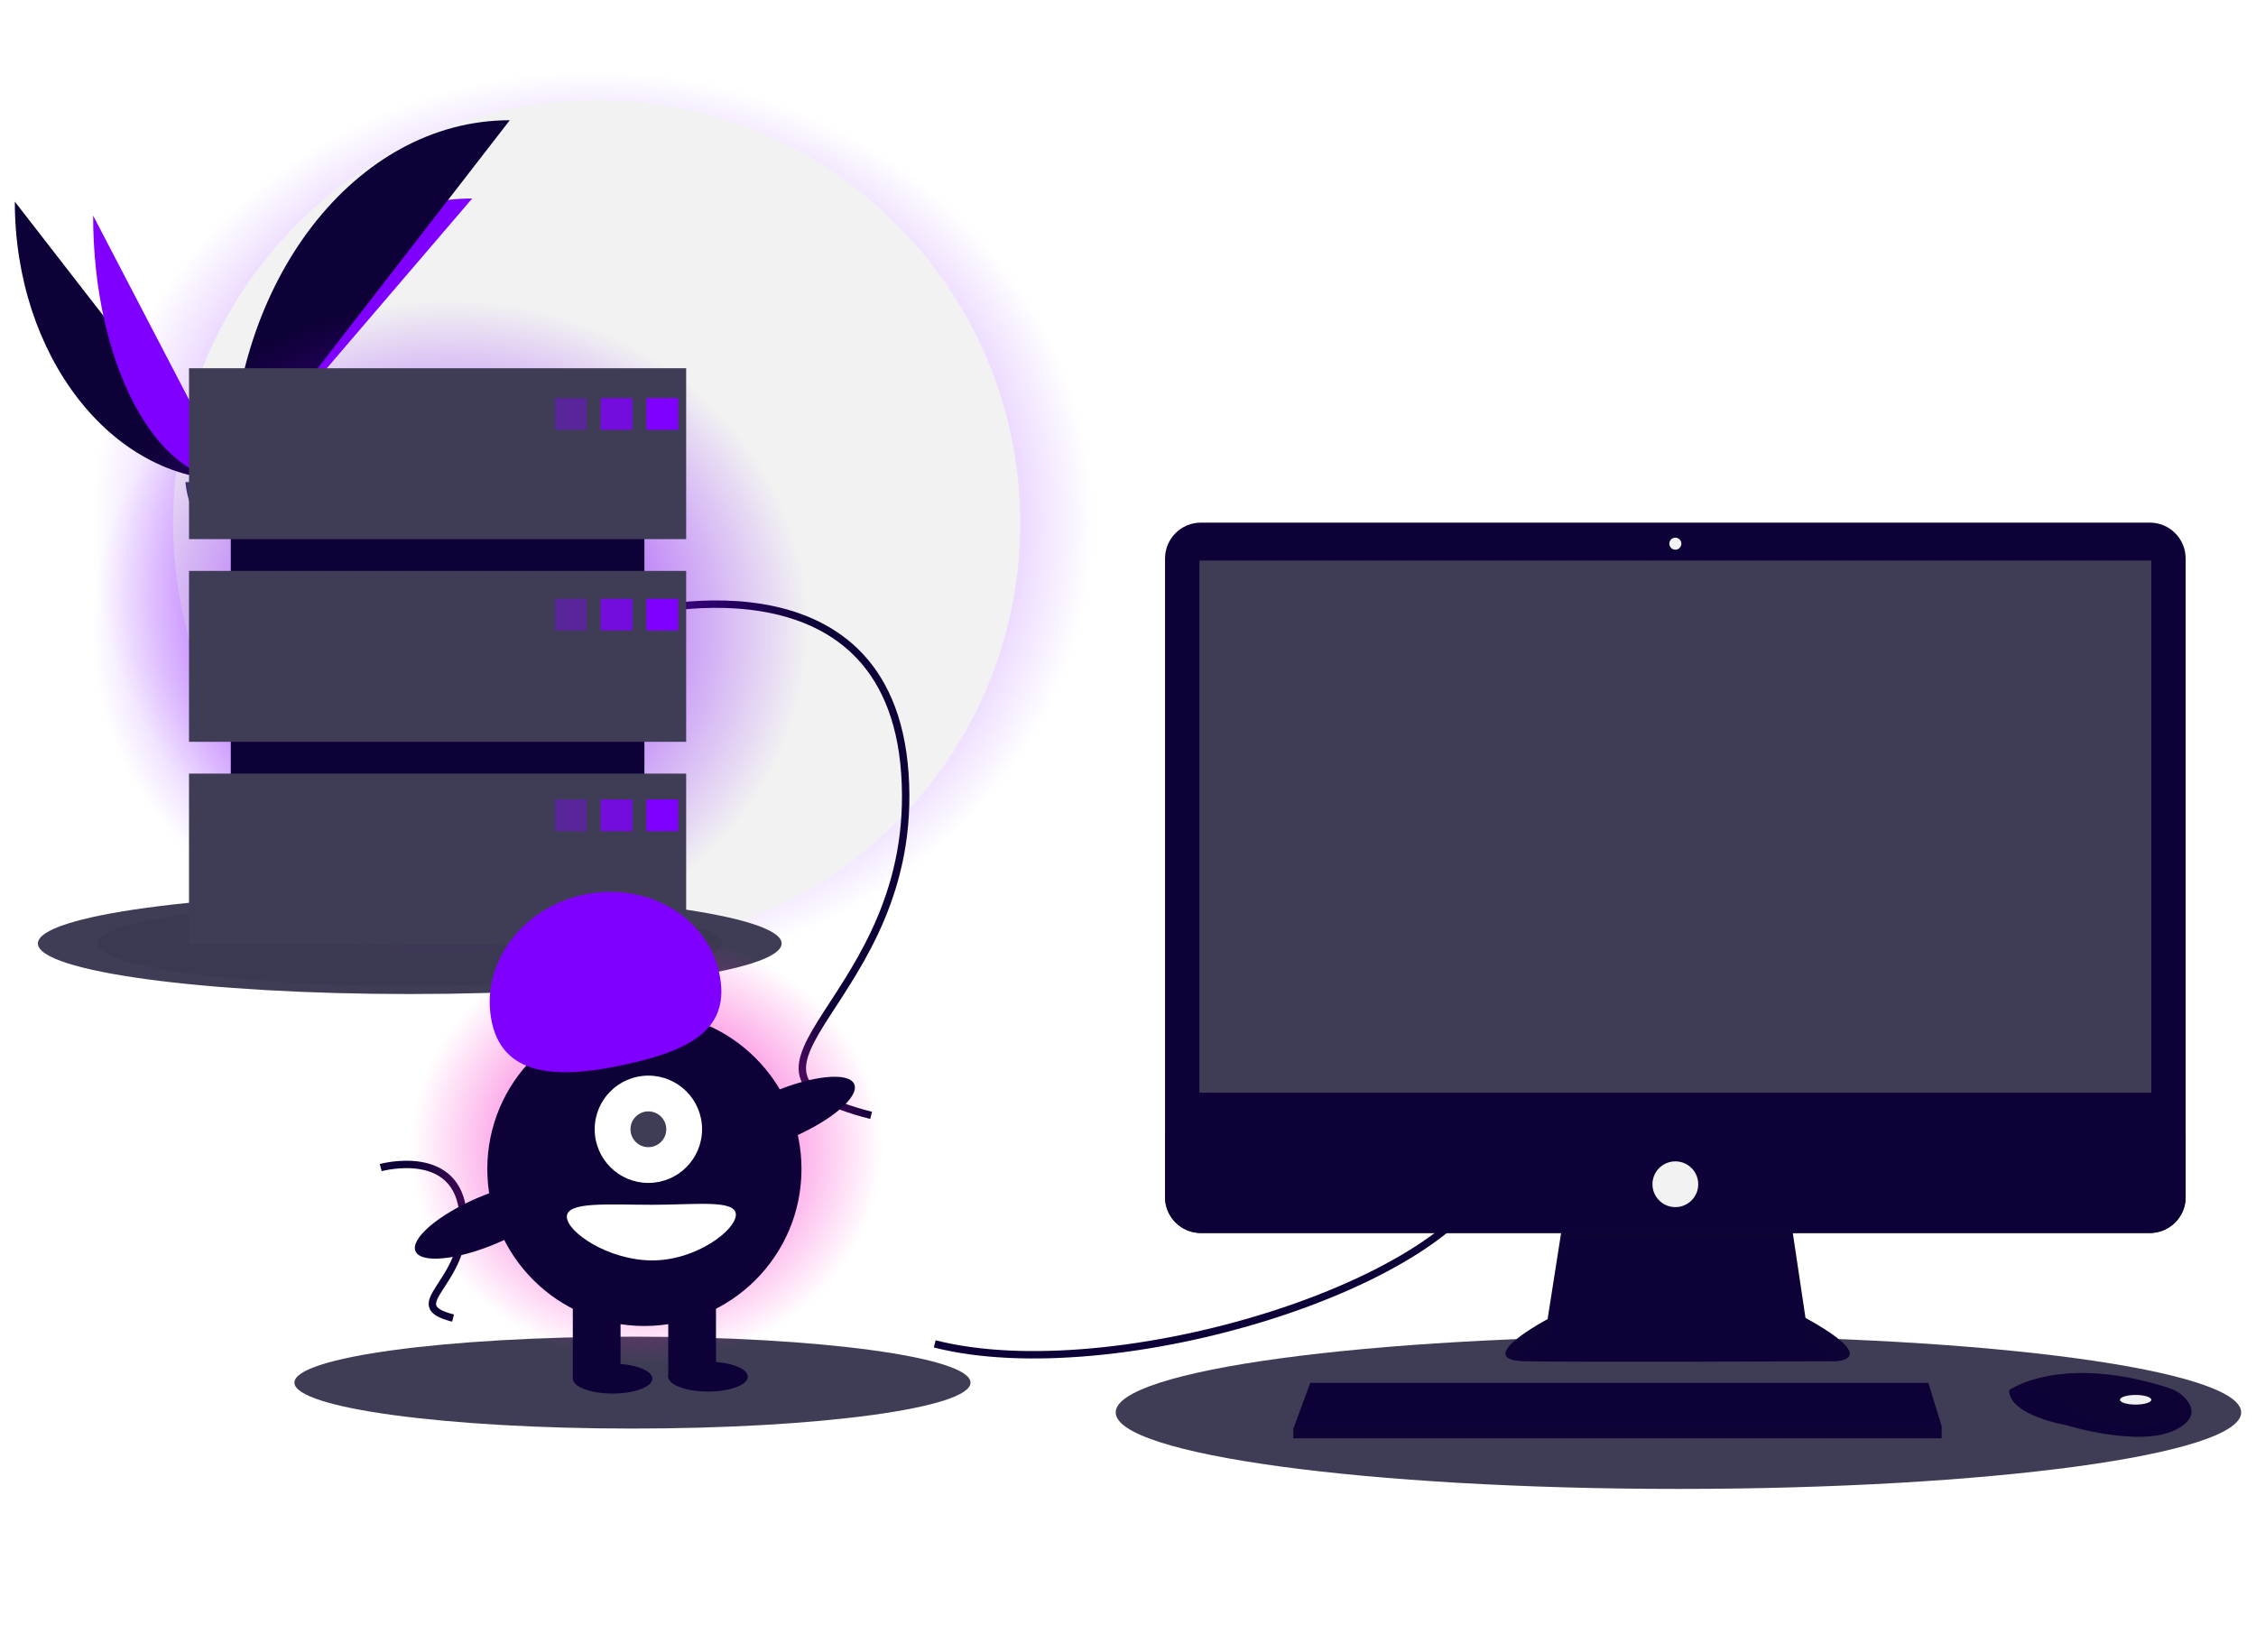 <svg width="609" height="446" viewBox="0 0 609 446" fill="none" xmlns="http://www.w3.org/2000/svg">
<g clip-path="url(#clip0_886_7735)" filter="url(#filter0_d_886_7735)">
<rect x="25" y="15" width="270" height="244" fill="url(#paint0_radial_886_7735)"/>
<path d="M161.071 251.541C224.217 251.541 275.408 200.38 275.408 137.27C275.408 74.161 224.217 23 161.071 23C97.924 23 46.733 74.161 46.733 137.27C46.733 200.38 97.924 251.541 161.071 251.541Z" fill="#F2F2F2"/>
<path d="M4 50.437C4 92.013 30.098 125.656 62.35 125.656Z" fill="#0E0137"/>
<path d="M62.35 125.656C62.35 83.613 91.473 49.592 127.465 49.592Z" fill="#8000FF"/>
<path d="M25.142 54.206C25.142 93.699 41.784 125.656 62.35 125.656Z" fill="#8000FF"/>
<path d="M62.35 125.656C62.35 71.934 96.012 28.463 137.613 28.463Z" fill="#0E0137"/>
<path d="M50.074 126.186C50.074 126.186 58.349 125.931 60.843 124.157C63.337 122.382 73.572 120.262 74.191 123.109C74.809 125.955 86.626 137.266 77.284 137.341C67.942 137.416 55.577 135.887 53.087 134.371C50.598 132.856 50.074 126.186 50.074 126.186Z" fill="#2F3F56"/>
<path opacity="0.2" d="M77.451 136.35C68.108 136.425 55.743 134.896 53.254 133.38C51.359 132.227 50.603 128.086 50.35 126.175C50.175 126.183 50.074 126.186 50.074 126.186C50.074 126.186 50.598 132.856 53.087 134.371C55.577 135.887 67.942 137.416 77.284 137.341C79.981 137.319 80.912 136.36 80.861 134.94C80.487 135.798 79.458 136.334 77.451 136.35Z" fill="#161D27"/>
<path d="M110.612 264.384C166.051 264.384 210.993 258.274 210.993 250.736C210.993 243.198 166.051 237.088 110.612 237.088C55.173 237.088 10.231 243.198 10.231 250.736C10.231 258.274 55.173 264.384 110.612 264.384Z" fill="#3F3D56"/>
<path opacity="0.1" d="M110.613 262.194C157.157 262.194 194.889 257.064 194.889 250.736C194.889 244.407 157.157 239.277 110.613 239.277C64.068 239.277 26.336 244.407 26.336 250.736C26.336 257.064 64.068 262.194 110.613 262.194Z" fill="#161D27"/>
<path d="M453.088 398C536.987 398 605 388.753 605 377.345C605 365.938 536.987 356.691 453.088 356.691C369.188 356.691 301.175 365.938 301.175 377.345C301.175 388.753 369.188 398 453.088 398Z" fill="#3F3D56"/>
<path d="M170.734 381.706C221.132 381.706 261.989 376.151 261.989 369.298C261.989 362.446 221.132 356.891 170.734 356.891C120.335 356.891 79.478 362.446 79.478 369.298C79.478 376.151 120.335 381.706 170.734 381.706Z" fill="#3F3D56"/>
<path d="M252.326 358.837C300.638 371.176 393.503 342.743 403.702 310.554" stroke="#0E0137" stroke-width="2" stroke-miterlimit="10"/>
<path d="M170.196 161.948C170.196 161.948 239.98 142.635 244.274 204.867C248.568 267.099 186.837 284.803 235.148 297.142" stroke="#0E0137" stroke-width="2" stroke-miterlimit="10"/>
<path d="M102.776 311.242C102.776 311.242 123.75 305.437 125.041 324.141C126.332 342.846 107.778 348.167 122.298 351.875" stroke="#0E0137" stroke-width="2" stroke-miterlimit="10"/>
<path d="M422.005 325.167L417.776 352.15C417.776 352.15 396.958 363.203 411.596 363.528C426.233 363.853 495.193 363.528 495.193 363.528C495.193 363.528 508.529 363.528 487.386 351.825L483.157 323.542L422.005 325.167Z" fill="#0E0137"/>
<path opacity="0.1" d="M408.651 363.235C411.975 360.279 417.776 357.199 417.776 357.199L422.004 330.216L483.157 330.274L487.385 356.874C492.316 359.603 495.37 361.695 497.157 363.3C499.873 362.68 502.84 360.379 487.385 351.825L483.157 323.542L422.004 325.167L417.776 352.15C417.776 352.15 400.283 361.439 408.651 363.235Z" fill="#161D27"/>
<path d="M580.325 137.104H324.187C318.837 137.104 314.5 141.438 314.5 146.785V319.225C314.5 324.572 318.837 328.906 324.187 328.906H580.325C585.675 328.906 590.011 324.572 590.011 319.225V146.785C590.011 141.438 585.675 137.104 580.325 137.104Z" fill="#0E0137"/>
<path d="M580.741 147.344H323.771V291.033H580.741V147.344Z" fill="#3F3D56"/>
<path d="M452.255 144.418C453.154 144.418 453.882 143.69 453.882 142.792C453.882 141.895 453.154 141.167 452.255 141.167C451.357 141.167 450.629 141.895 450.629 142.792C450.629 143.69 451.357 144.418 452.255 144.418Z" fill="#F2F2F2"/>
<path d="M590.011 302.411V319.225C590.012 320.496 589.761 321.755 589.274 322.93C588.788 324.104 588.074 325.172 587.175 326.071C586.275 326.97 585.207 327.683 584.032 328.169C582.856 328.656 581.597 328.906 580.325 328.906H324.187C322.915 328.906 321.655 328.656 320.48 328.169C319.304 327.683 318.236 326.97 317.337 326.071C316.437 325.172 315.724 324.104 315.237 322.93C314.75 321.755 314.5 320.496 314.5 319.225V302.411H590.011Z" fill="#0E0137"/>
<path d="M524.142 381.083V384.334H349.142V381.733L349.383 381.083L353.696 369.379H520.564L524.142 381.083Z" fill="#0E0137"/>
<path d="M591.488 377.9C591.169 379.262 589.965 380.699 587.246 382.058C577.488 386.934 557.646 380.758 557.646 380.758C557.646 380.758 542.357 378.157 542.357 371.33C542.787 371.036 543.234 370.77 543.698 370.534C547.8 368.364 561.403 363.012 585.523 370.76C587.3 371.318 588.887 372.357 590.108 373.763C591.086 374.907 591.852 376.357 591.488 377.9Z" fill="#0E0137"/>
<path opacity="0.1" d="M591.488 377.9C579.544 382.474 568.898 382.815 557.971 375.231C552.461 371.408 547.455 370.462 543.698 370.533C547.801 368.364 561.404 363.011 585.524 370.76C587.301 371.317 588.888 372.357 590.109 373.763C591.086 374.906 591.853 376.357 591.488 377.9Z" fill="#161D27"/>
<rect x="25" y="77" width="193" height="177" fill="url(#paint1_radial_886_7735)"/>
<rect x="111" y="248" width="127" height="116" fill="url(#paint2_radial_886_7735)"/>
<path d="M576.512 375.231C578.847 375.231 580.74 374.649 580.74 373.931C580.74 373.213 578.847 372.63 576.512 372.63C574.176 372.63 572.283 373.213 572.283 373.931C572.283 374.649 574.176 375.231 576.512 375.231Z" fill="#F2F2F2"/>
<path d="M452.256 321.916C455.669 321.916 458.436 319.151 458.436 315.74C458.436 312.328 455.669 309.563 452.256 309.563C448.842 309.563 446.075 312.328 446.075 315.74C446.075 319.151 448.842 321.916 452.256 321.916Z" fill="#F2F2F2"/>
<path opacity="0.1" d="M524.142 381.083V384.334H349.142V381.733L349.383 381.083H524.142Z" fill="#161D27"/>
<path d="M173.954 108.3H62.301V238.129H173.954V108.3Z" fill="#0E0137"/>
<path d="M185.227 95.425H51.028V141.562H185.227V95.425Z" fill="#3F3D56"/>
<path d="M185.227 150.146H51.028V196.283H185.227V150.146Z" fill="#3F3D56"/>
<path d="M185.227 204.867H51.028V251.005H185.227V204.867Z" fill="#3F3D56"/>
<path opacity="0.4" d="M158.387 103.472H149.798V112.056H158.387V103.472Z" fill="#8000FF"/>
<path opacity="0.8" d="M170.733 103.472H162.145V112.056H170.733V103.472Z" fill="#8000FF"/>
<path d="M183.08 103.472H174.491V112.056H183.08V103.472Z" fill="#8000FF"/>
<path opacity="0.4" d="M158.387 157.657H149.798V166.24H158.387V157.657Z" fill="#8000FF"/>
<path opacity="0.8" d="M170.733 157.657H162.145V166.24H170.733V157.657Z" fill="#8000FF"/>
<path d="M183.08 157.657H174.491V166.24H183.08V157.657Z" fill="#8000FF"/>
<path opacity="0.4" d="M158.387 211.841H149.798V220.425H158.387V211.841Z" fill="#8000FF"/>
<path opacity="0.8" d="M170.733 211.841H162.145V220.425H170.733V211.841Z" fill="#8000FF"/>
<path d="M183.08 211.841H174.491V220.425H183.08V211.841Z" fill="#8000FF"/>
<path d="M173.954 354.009C197.374 354.009 216.36 335.034 216.36 311.627C216.36 288.22 197.374 269.245 173.954 269.245C150.533 269.245 131.547 288.22 131.547 311.627C131.547 335.034 150.533 354.009 173.954 354.009Z" fill="#0E0137"/>
<path d="M167.513 344.888H154.63V367.957H167.513V344.888Z" fill="#0E0137"/>
<path d="M193.279 344.888H180.396V367.957H193.279V344.888Z" fill="#0E0137"/>
<path d="M165.366 372.249C171.295 372.249 176.102 370.447 176.102 368.225C176.102 366.003 171.295 364.202 165.366 364.202C159.437 364.202 154.63 366.003 154.63 368.225C154.63 370.447 159.437 372.249 165.366 372.249Z" fill="#0E0137"/>
<path d="M191.131 371.712C197.061 371.712 201.867 369.911 201.867 367.689C201.867 365.466 197.061 363.665 191.131 363.665C185.202 363.665 180.396 365.466 180.396 367.689C180.396 369.911 185.202 371.712 191.131 371.712Z" fill="#0E0137"/>
<path d="M175.028 315.382C183.032 315.382 189.521 308.897 189.521 300.897C189.521 292.897 183.032 286.412 175.028 286.412C167.023 286.412 160.534 292.897 160.534 300.897C160.534 308.897 167.023 315.382 175.028 315.382Z" fill="white"/>
<path d="M175.027 305.726C177.696 305.726 179.859 303.564 179.859 300.897C179.859 298.231 177.696 296.069 175.027 296.069C172.359 296.069 170.196 298.231 170.196 300.897C170.196 303.564 172.359 305.726 175.027 305.726Z" fill="#3F3D56"/>
<path d="M132.818 272.213C129.394 256.887 140.34 241.401 157.266 237.623C174.192 233.846 190.69 243.208 194.114 258.534C197.538 273.86 186.32 279.512 169.394 283.29C152.468 287.067 136.242 287.539 132.818 272.213Z" fill="#8000FF"/>
<path d="M213.727 303.174C224.493 298.569 232.048 292.097 230.601 288.72C229.155 285.342 219.255 286.337 208.489 290.942C197.723 295.547 190.169 302.018 191.615 305.396C193.062 308.774 202.962 307.779 213.727 303.174Z" fill="#0E0137"/>
<path d="M134.282 331.607C145.048 327.002 152.602 320.531 151.156 317.153C149.709 313.775 139.809 314.77 129.044 319.375C118.278 323.98 110.723 330.452 112.17 333.829C113.616 337.207 123.516 336.212 134.282 331.607Z" fill="#0E0137"/>
<path d="M198.646 323.966C198.646 328.114 187.959 336.305 176.101 336.305C164.242 336.305 153.019 328.65 153.019 324.502C153.019 320.354 164.242 321.284 176.101 321.284C187.959 321.284 198.646 319.818 198.646 323.966Z" fill="white"/>
</g>
<defs>
<filter id="filter0_d_886_7735" x="0" y="0" width="609" height="454" filterUnits="userSpaceOnUse" color-interpolation-filters="sRGB">
<feFlood flood-opacity="0" result="BackgroundImageFix"/>
<feColorMatrix in="SourceAlpha" type="matrix" values="0 0 0 0 0 0 0 0 0 0 0 0 0 0 0 0 0 0 127 0" result="hardAlpha"/>
<feOffset dy="4"/>
<feGaussianBlur stdDeviation="2"/>
<feComposite in2="hardAlpha" operator="out"/>
<feColorMatrix type="matrix" values="0 0 0 0 0 0 0 0 0 0 0 0 0 0 0 0 0 0 0.25 0"/>
<feBlend mode="normal" in2="BackgroundImageFix" result="effect1_dropShadow_886_7735"/>
<feBlend mode="normal" in="SourceGraphic" in2="effect1_dropShadow_886_7735" result="shape"/>
</filter>
<radialGradient id="paint0_radial_886_7735" cx="0" cy="0" r="1" gradientUnits="userSpaceOnUse" gradientTransform="translate(160 137) rotate(90) scale(122 135)">
<stop stop-color="#8001FF"/>
<stop offset="1" stop-color="#8001FF" stop-opacity="0"/>
</radialGradient>
<radialGradient id="paint1_radial_886_7735" cx="0" cy="0" r="1" gradientUnits="userSpaceOnUse" gradientTransform="translate(121.5 165.5) rotate(90) scale(88.5 96.5)">
<stop stop-color="#8001FF"/>
<stop offset="1" stop-color="#8001FF" stop-opacity="0"/>
</radialGradient>
<radialGradient id="paint2_radial_886_7735" cx="0" cy="0" r="1" gradientUnits="userSpaceOnUse" gradientTransform="translate(174.5 306) rotate(90) scale(58 63.5)">
<stop stop-color="#F920C3"/>
<stop offset="1" stop-color="#F920C3" stop-opacity="0"/>
</radialGradient>
<clipPath id="clip0_886_7735">
<rect width="601" height="446" fill="white" transform="translate(4)"/>
</clipPath>
</defs>
</svg>
